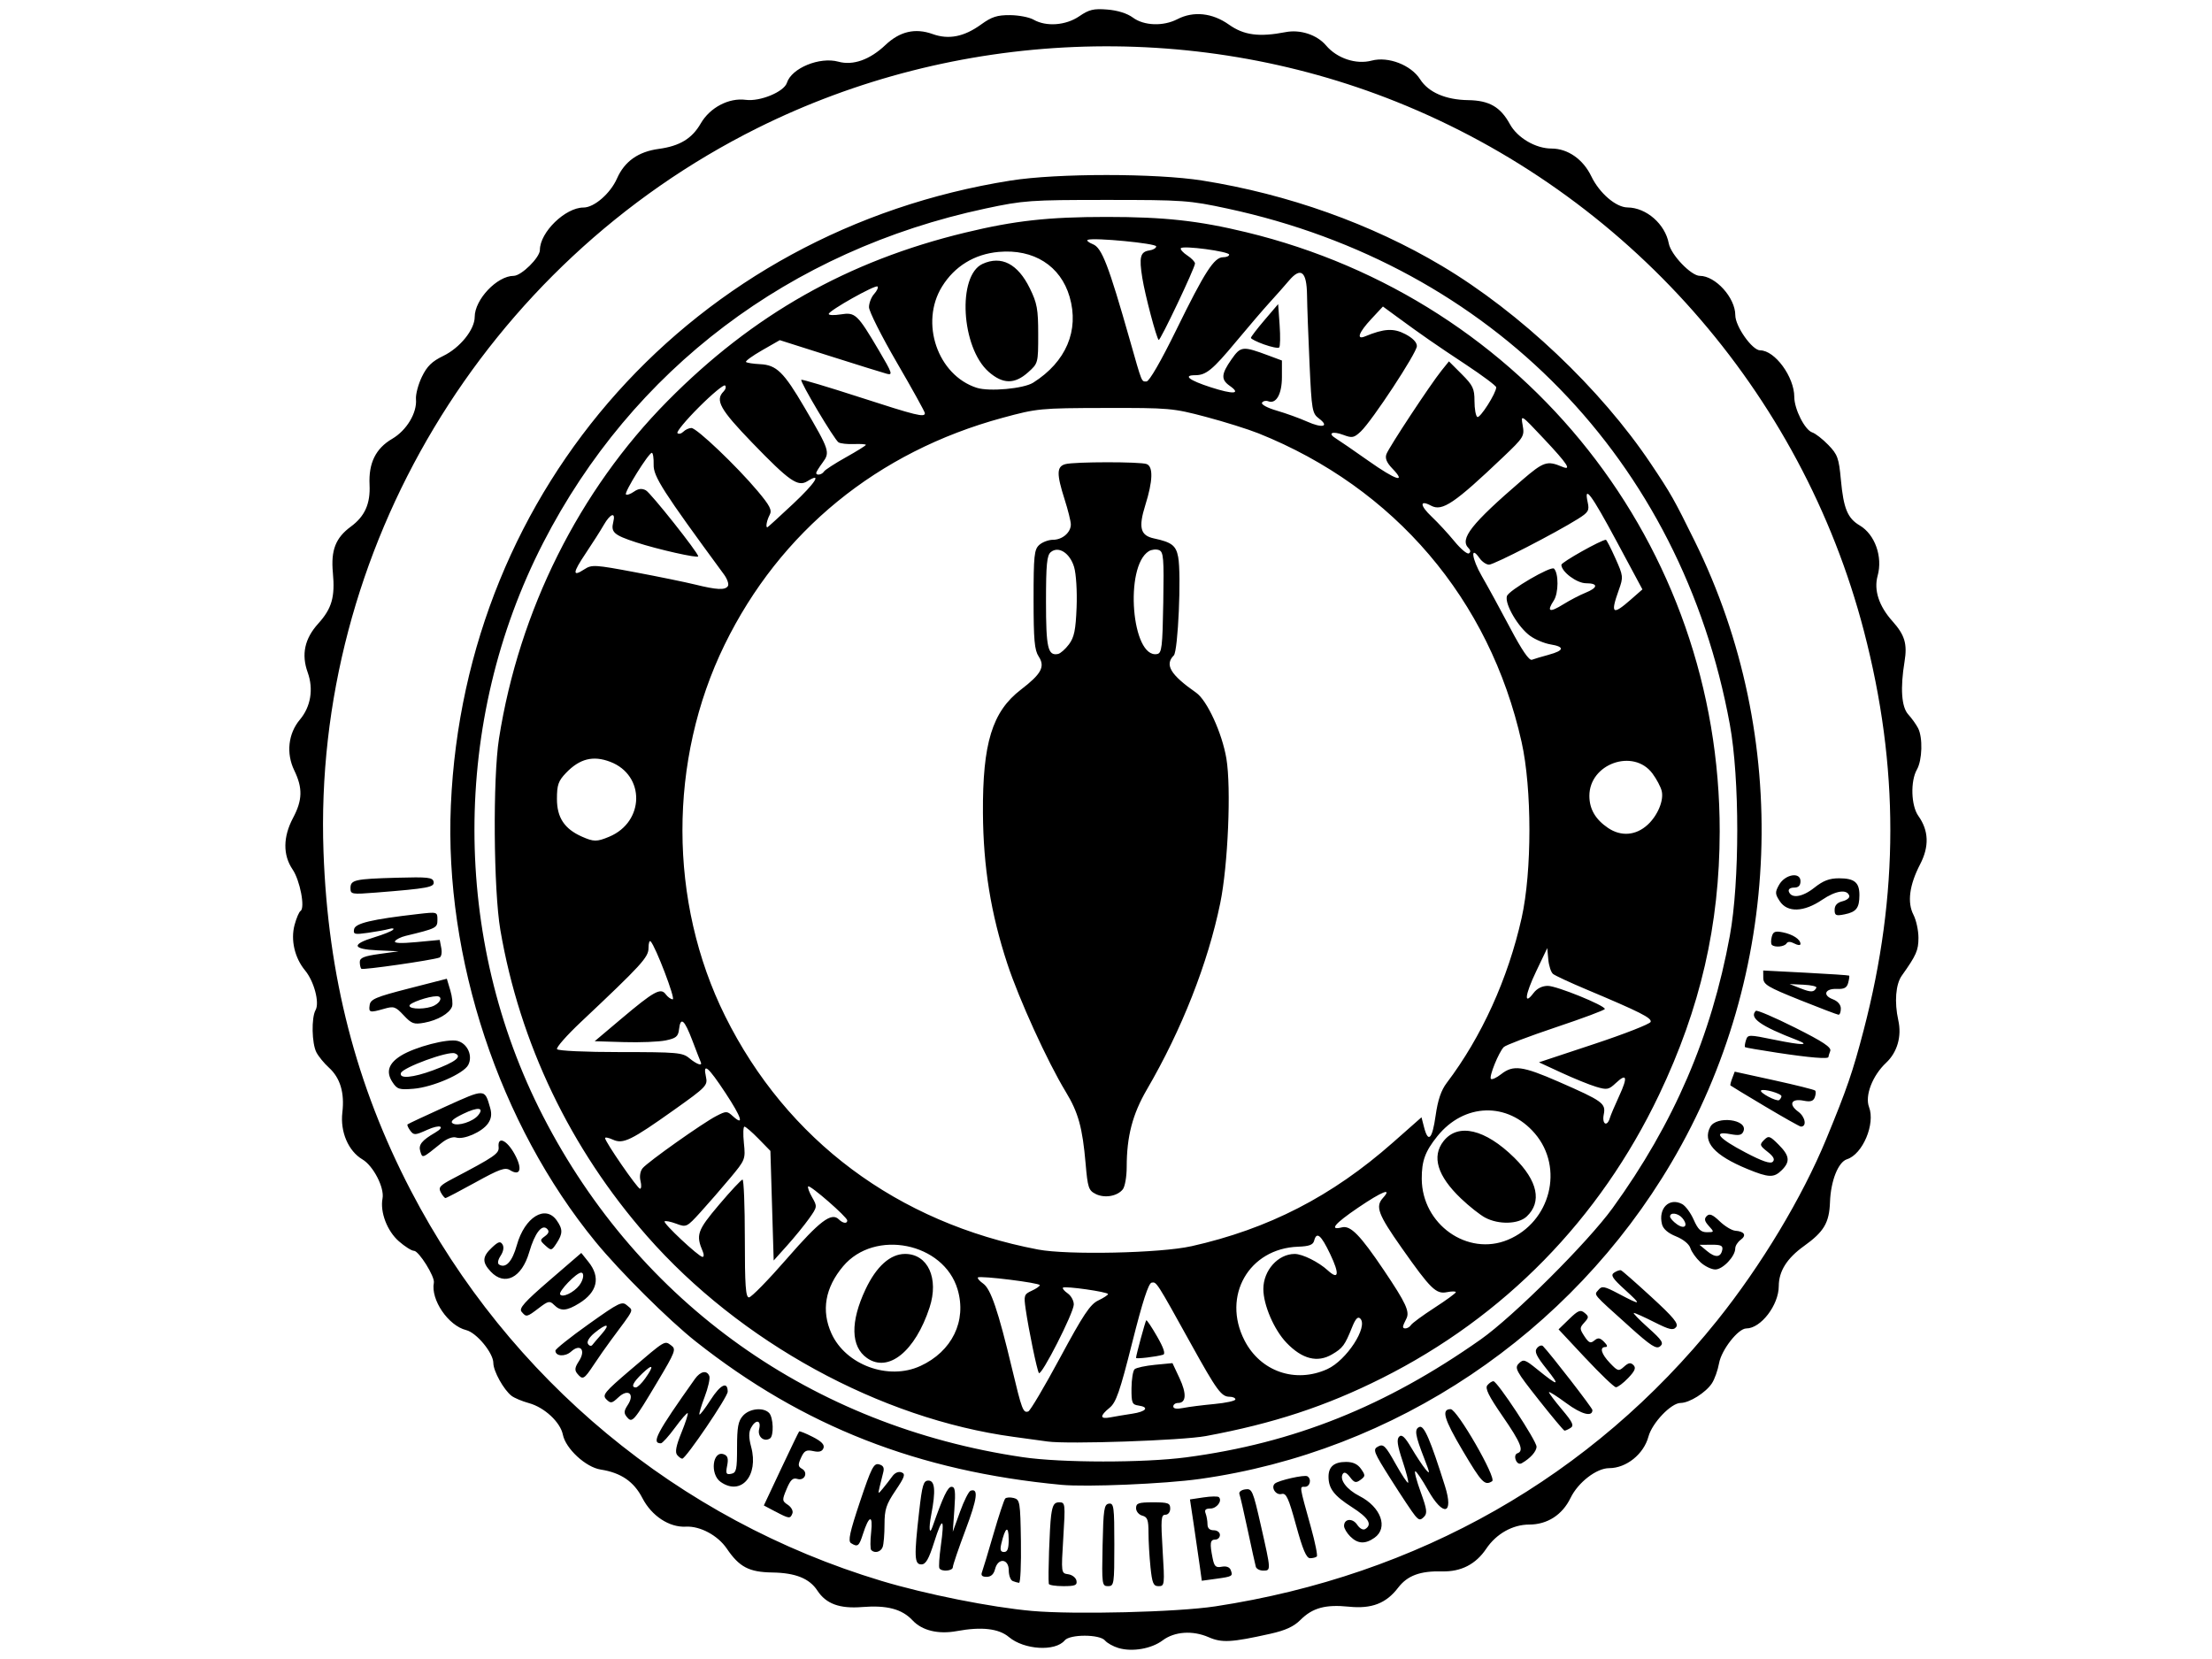 <?xml version="1.0" encoding="UTF-8" standalone="no"?>
<!-- Created with Inkscape (http://www.inkscape.org/) -->

<svg
   width="120mm"
   height="90mm"
   viewBox="0 0 120 90"
   version="1.1"
   id="svg1"
   xml:space="preserve"
   sodipodi:docname="vinovatie.svg"
   inkscape:export-filename="vinovatie.png"
   inkscape:export-xdpi="317.5"
   inkscape:export-ydpi="317.5"
   inkscape:version="1.4 (e7c3feb1, 2024-10-09)"
   xmlns:inkscape="http://www.inkscape.org/namespaces/inkscape"
   xmlns:sodipodi="http://sodipodi.sourceforge.net/DTD/sodipodi-0.dtd"
   xmlns="http://www.w3.org/2000/svg"
   xmlns:svg="http://www.w3.org/2000/svg"><sodipodi:namedview
     id="namedview1"
     pagecolor="#ffffff"
     bordercolor="#000000"
     borderopacity="0.25"
     inkscape:showpageshadow="2"
     inkscape:pageopacity="0.0"
     inkscape:pagecheckerboard="0"
     inkscape:deskcolor="#d1d1d1"
     inkscape:document-units="mm"
     inkscape:zoom="0.076435185"
     inkscape:cx="222.41066"
     inkscape:cy="163.53725"
     inkscape:window-width="1512"
     inkscape:window-height="842"
     inkscape:window-x="0"
     inkscape:window-y="38"
     inkscape:window-maximized="0"
     inkscape:current-layer="svg1" /><defs
     id="defs1" /><g
     id="layer1"><path
       style="fill:#000000;stroke-width:0.477"
       d="m 60.682,89.406 c -0.289,-0.086 -0.621,-0.27 -0.736,-0.41 -0.285,-0.343 -1.903,-0.347 -2.187,-0.005 -0.51,0.615 -2.2,0.513 -3.026,-0.182 -0.55,-0.463 -1.487,-0.57 -2.82,-0.324 -1.008,0.187 -1.889,-0.026 -2.407,-0.581 -0.574,-0.615 -1.392,-0.831 -2.735,-0.723 -1.223,0.098 -1.957,-0.172 -2.429,-0.893 -0.431,-0.658 -1.189,-0.962 -2.446,-0.981 -1.262,-0.019 -1.789,-0.296 -2.468,-1.296 -0.487,-0.717 -1.449,-1.233 -2.221,-1.19 -0.898,0.049 -1.858,-0.582 -2.358,-1.552 -0.463,-0.897 -1.164,-1.375 -2.266,-1.547 -0.806,-0.125 -1.896,-1.133 -2.048,-1.893 -0.135,-0.674 -0.998,-1.478 -1.835,-1.708 -0.371,-0.102 -0.797,-0.28 -0.947,-0.396 -0.426,-0.328 -0.989,-1.342 -0.989,-1.781 -8.59e-4,-0.546 -0.91,-1.647 -1.474,-1.786 -0.971,-0.239 -1.934,-1.652 -1.753,-2.575 0.063,-0.32 -0.816,-1.727 -1.079,-1.727 -0.127,0 -0.498,-0.234 -0.824,-0.521 -0.633,-0.556 -1.023,-1.581 -0.882,-2.318 0.111,-0.583 -0.498,-1.769 -1.088,-2.118 -0.767,-0.453 -1.215,-1.498 -1.091,-2.549 0.126,-1.07 -0.116,-1.876 -0.731,-2.433 -0.256,-0.232 -0.56,-0.603 -0.676,-0.825 -0.251,-0.48 -0.28,-1.877 -0.047,-2.293 0.227,-0.405 -0.079,-1.561 -0.569,-2.154 -0.565,-0.683 -0.789,-1.653 -0.569,-2.47 0.099,-0.367 0.244,-0.707 0.323,-0.755 0.259,-0.16 -0.027,-1.658 -0.431,-2.253 -0.53,-0.781 -0.521,-1.766 0.025,-2.794 0.514,-0.967 0.531,-1.62 0.066,-2.58 -0.448,-0.926 -0.329,-1.998 0.306,-2.753 0.59,-0.702 0.748,-1.657 0.422,-2.563 -0.351,-0.975 -0.166,-1.829 0.571,-2.645 0.74,-0.819 0.919,-1.441 0.796,-2.763 -0.114,-1.22 0.148,-1.892 0.975,-2.5 0.76,-0.559 1.065,-1.243 1.015,-2.274 -0.057,-1.175 0.333,-1.966 1.229,-2.49 0.784,-0.459 1.353,-1.409 1.289,-2.149 -0.022,-0.257 0.122,-0.803 0.321,-1.214 0.278,-0.574 0.546,-0.836 1.159,-1.133 0.907,-0.439 1.706,-1.428 1.706,-2.115 0.001,-0.947 1.216,-2.227 2.114,-2.229 0.417,-9.55e-4 1.423,-0.994 1.423,-1.405 0,-0.96 1.379,-2.301 2.365,-2.301 0.579,0 1.458,-0.762 1.818,-1.577 0.41,-0.928 1.152,-1.453 2.266,-1.604 1.136,-0.154 1.804,-0.559 2.276,-1.379 0.498,-0.865 1.527,-1.405 2.443,-1.282 0.774,0.104 2.077,-0.435 2.232,-0.924 0.254,-0.799 1.78,-1.425 2.793,-1.146 0.794,0.219 1.707,-0.104 2.551,-0.904 0.782,-0.741 1.617,-0.935 2.565,-0.594 0.871,0.313 1.705,0.147 2.632,-0.525 0.567,-0.411 0.867,-0.507 1.561,-0.503 0.472,0.003 1.049,0.114 1.28,0.247 0.687,0.393 1.748,0.314 2.477,-0.184 0.539,-0.368 0.778,-0.425 1.529,-0.365 0.557,0.045 1.074,0.208 1.383,0.437 0.601,0.444 1.646,0.481 2.41,0.086 0.874,-0.452 1.896,-0.345 2.796,0.292 0.817,0.579 1.636,0.687 3.079,0.409 0.799,-0.154 1.703,0.145 2.196,0.727 0.592,0.698 1.631,1.043 2.47,0.819 0.9,-0.24 2.136,0.237 2.631,1.015 0.449,0.705 1.383,1.111 2.602,1.129 1.147,0.017 1.754,0.366 2.268,1.304 0.406,0.741 1.397,1.322 2.255,1.322 0.883,0 1.715,0.58 2.16,1.504 0.44,0.915 1.336,1.686 1.967,1.692 1.02,0.01 2.039,0.901 2.237,1.955 0.114,0.608 1.212,1.755 1.68,1.755 0.854,0 1.928,1.189 1.928,2.134 0,0.608 0.919,1.908 1.349,1.908 0.797,0 1.851,1.44 1.851,2.528 0,0.662 0.576,1.798 0.976,1.925 0.169,0.054 0.56,0.358 0.869,0.677 0.505,0.521 0.573,0.711 0.683,1.894 0.144,1.557 0.362,2.085 1.022,2.475 0.826,0.488 1.256,1.698 0.971,2.731 -0.214,0.775 0.069,1.643 0.804,2.463 0.669,0.748 0.814,1.232 0.656,2.192 -0.238,1.446 -0.166,2.463 0.201,2.866 0.189,0.208 0.43,0.544 0.534,0.746 0.262,0.508 0.227,1.735 -0.063,2.243 -0.36,0.63 -0.319,1.961 0.078,2.518 0.565,0.793 0.597,1.655 0.097,2.619 -0.585,1.129 -0.71,2.071 -0.363,2.743 0.149,0.289 0.271,0.851 0.271,1.25 -9.6e-4,0.683 -0.114,0.94 -0.905,2.054 -0.331,0.466 -0.407,1.438 -0.189,2.417 0.195,0.873 -0.052,1.735 -0.66,2.307 -0.743,0.698 -1.162,1.786 -0.926,2.405 0.348,0.915 -0.347,2.558 -1.196,2.828 -0.477,0.151 -0.882,1.172 -0.923,2.326 -0.04,1.123 -0.326,1.606 -1.415,2.387 -0.923,0.662 -1.362,1.362 -1.364,2.173 -0.002,1.027 -0.973,2.294 -1.76,2.294 -0.441,0 -1.349,1.16 -1.479,1.889 -0.067,0.375 -0.241,0.864 -0.388,1.088 -0.329,0.503 -1.223,1.063 -1.697,1.064 -0.512,9.56e-4 -1.544,1.08 -1.745,1.825 -0.257,0.955 -1.202,1.713 -2.135,1.713 -0.682,0 -1.683,0.773 -2.09,1.613 -0.446,0.922 -1.262,1.447 -2.246,1.447 -0.894,0 -1.785,0.501 -2.328,1.31 -0.568,0.845 -1.368,1.256 -2.396,1.23 -1.189,-0.03 -1.882,0.227 -2.383,0.883 -0.651,0.854 -1.438,1.158 -2.669,1.032 -1.269,-0.13 -1.976,0.062 -2.627,0.713 -0.366,0.366 -0.813,0.572 -1.641,0.757 -2.102,0.47 -2.627,0.499 -3.34,0.187 -0.871,-0.381 -1.857,-0.313 -2.503,0.173 -0.605,0.454 -1.646,0.634 -2.39,0.413 z m 5.243,-2.261 c 11.02,-1.679 20.437,-7.042 27.225,-15.502 2.389,-2.978 4.614,-6.677 5.923,-9.85 1.118,-2.709 1.439,-3.643 2.029,-5.903 1.925,-7.375 1.93,-14.302 0.017,-21.647 C 97.73,21.234 88.271,10.528 75.738,5.514 64.595,1.057 51.848,1.586 41.079,6.953 26.267,14.335 16.964,29.856 17.55,46.212 c 0.242,6.757 1.764,12.661 4.737,18.376 5.327,10.24 14.512,17.858 25.53,21.175 2.411,0.726 5.955,1.433 8.169,1.63 2.3,0.204 7.885,0.065 9.938,-0.248 z m -9.028,-1.223 c -0.05,-0.374 0.043,-3.092 0.126,-3.706 0.078,-0.574 0.165,-0.716 0.438,-0.716 0.329,0 0.337,0.066 0.222,1.924 -0.118,1.921 -0.118,1.924 0.27,1.979 0.214,0.03 0.414,0.188 0.445,0.35 0.047,0.246 -0.071,0.295 -0.714,0.295 -0.424,0 -0.778,-0.057 -0.787,-0.126 z m 2.918,-2.09 c 0.042,-1.961 0.081,-2.221 0.342,-2.259 0.268,-0.039 0.295,0.16 0.295,2.216 0,2.158 -0.015,2.259 -0.342,2.259 -0.328,0 -0.34,-0.086 -0.295,-2.216 z m 2.598,1.181 c -0.06,-0.569 -0.108,-1.41 -0.108,-1.869 0,-0.692 -0.057,-0.848 -0.337,-0.921 -0.186,-0.049 -0.337,-0.23 -0.337,-0.405 0,-0.272 0.131,-0.317 0.926,-0.317 0.814,0 0.926,0.041 0.926,0.337 0,0.194 -0.112,0.337 -0.265,0.337 -0.232,0 -0.25,0.237 -0.146,1.937 0.115,1.863 0.106,1.937 -0.216,1.937 -0.287,0 -0.351,-0.15 -0.444,-1.035 z m -7.477,0.755 c -0.116,-0.047 -0.211,-0.306 -0.211,-0.576 0,-0.642 -0.585,-0.698 -0.743,-0.07 -0.071,0.281 -0.223,0.421 -0.457,0.421 -0.246,0 -0.322,-0.077 -0.253,-0.256 0.054,-0.141 0.334,-1.07 0.622,-2.063 0.288,-0.994 0.575,-1.861 0.638,-1.928 0.063,-0.066 0.273,-0.079 0.466,-0.029 0.332,0.087 0.353,0.218 0.386,2.353 0.019,1.243 -0.026,2.255 -0.101,2.248 -0.075,-0.007 -0.231,-0.052 -0.347,-0.098 z m -0.216,-2.289 c -0.005,-0.749 -0.185,-0.635 -0.396,0.253 -0.083,0.35 -0.048,0.463 0.146,0.463 0.19,0 0.255,-0.186 0.251,-0.716 z m 10.363,1.453 c -0.062,-0.452 -0.206,-1.444 -0.32,-2.205 l -0.208,-1.384 0.736,-0.11 c 0.405,-0.061 0.779,-0.067 0.833,-0.013 0.199,0.199 -0.115,0.617 -0.462,0.617 -0.259,0 -0.332,0.075 -0.258,0.266 0.056,0.147 0.102,0.412 0.102,0.59 0,0.211 0.117,0.323 0.337,0.323 0.187,0 0.337,0.112 0.337,0.253 0,0.139 -0.114,0.253 -0.253,0.253 -0.278,0 -0.306,0.195 -0.144,1.005 0.091,0.454 0.171,0.529 0.497,0.467 0.243,-0.046 0.425,0.02 0.485,0.178 0.129,0.336 0.099,0.354 -0.795,0.477 l -0.773,0.106 z M 50.962,85.079 c -0.041,-0.069 -0.006,-0.616 0.077,-1.214 0.216,-1.551 0.091,-1.628 -0.356,-0.218 -0.298,0.94 -0.459,1.221 -0.7,1.221 -0.381,0 -0.398,-0.419 -0.121,-2.857 0.167,-1.466 0.234,-1.69 0.505,-1.69 0.357,0 0.402,0.557 0.152,1.853 -0.142,0.734 -0.101,1.134 0.067,0.656 0.582,-1.656 0.827,-2.172 1.034,-2.172 0.196,0 0.225,0.232 0.155,1.221 l -0.087,1.221 0.391,-1.084 c 0.215,-0.596 0.474,-1.112 0.576,-1.146 0.44,-0.147 0.366,0.421 -0.277,2.13 -0.378,1.004 -0.687,1.911 -0.687,2.016 0,0.21 -0.61,0.263 -0.728,0.063 z m 17.165,-0.084 c -0.033,-0.116 -0.229,-1.005 -0.436,-1.975 -0.206,-0.97 -0.41,-1.855 -0.453,-1.966 -0.043,-0.113 0.094,-0.226 0.315,-0.257 0.371,-0.053 0.416,0.053 0.85,1.966 0.554,2.443 0.554,2.442 0.126,2.442 -0.188,0 -0.369,-0.095 -0.403,-0.211 z m 2.185,-2.244 c -0.41,-1.497 -0.535,-1.768 -0.785,-1.703 -0.312,0.082 -0.598,-0.358 -0.366,-0.564 0.199,-0.176 1.608,-0.493 1.764,-0.396 0.243,0.15 0.144,0.57 -0.134,0.57 -0.299,0 -0.317,-0.12 0.333,2.222 0.224,0.805 0.364,1.507 0.313,1.558 -0.052,0.052 -0.216,0.094 -0.365,0.094 -0.201,0 -0.397,-0.458 -0.759,-1.781 z m -23.047,1.342 c -0.056,-0.056 -0.059,-0.492 -0.006,-0.969 0.109,-0.982 -0.116,-0.93 -0.446,0.102 -0.211,0.66 -0.286,0.717 -0.647,0.488 -0.172,-0.109 -0.066,-0.594 0.488,-2.249 0.617,-1.841 0.748,-2.1 1.031,-2.025 0.235,0.062 0.298,0.183 0.229,0.441 -0.052,0.196 -0.14,0.546 -0.193,0.777 -0.096,0.413 -0.093,0.415 0.181,0.084 0.153,-0.185 0.382,-0.479 0.507,-0.654 0.137,-0.191 0.336,-0.276 0.498,-0.213 0.227,0.087 0.176,0.243 -0.326,0.988 -0.509,0.755 -0.596,1.025 -0.596,1.842 0,0.526 -0.046,1.077 -0.102,1.223 -0.103,0.268 -0.428,0.354 -0.618,0.164 z m 25.986,-0.74 c -0.185,-0.185 -0.337,-0.442 -0.337,-0.572 0,-0.398 0.464,-0.439 0.714,-0.063 0.137,0.207 0.319,0.304 0.435,0.232 0.399,-0.247 0.179,-0.611 -0.717,-1.184 -0.974,-0.623 -1.274,-1.012 -1.274,-1.654 0,-0.547 0.303,-0.803 0.951,-0.803 0.376,0 0.629,0.118 0.812,0.379 0.244,0.348 0.241,0.396 -0.029,0.594 -0.249,0.182 -0.336,0.16 -0.569,-0.149 -0.18,-0.239 -0.315,-0.299 -0.391,-0.176 -0.193,0.313 0.209,0.848 0.905,1.203 1.172,0.598 1.576,1.731 0.81,2.267 -0.504,0.353 -0.905,0.33 -1.31,-0.075 z m 3.514,-1.132 c -0.14,-0.165 -0.72,-1.037 -1.291,-1.938 -0.97,-1.532 -1.016,-1.649 -0.712,-1.812 0.286,-0.153 0.398,-0.043 0.942,0.931 0.34,0.608 0.649,1.074 0.686,1.036 0.038,-0.038 -0.1,-0.572 -0.305,-1.188 -0.279,-0.837 -0.325,-1.168 -0.182,-1.311 0.143,-0.143 0.311,0.011 0.665,0.611 0.26,0.441 0.607,0.964 0.77,1.161 0.251,0.302 0.24,0.214 -0.065,-0.568 -0.508,-1.298 -0.557,-1.62 -0.265,-1.733 0.248,-0.095 0.589,0.697 1.38,3.203 0.493,1.561 -0.092,1.696 -0.926,0.214 -0.313,-0.556 -0.621,-1.011 -0.684,-1.011 -0.064,0 0.068,0.506 0.292,1.123 0.344,0.948 0.372,1.159 0.178,1.353 -0.194,0.194 -0.269,0.183 -0.483,-0.071 z m -34.706,-0.222 -0.621,-0.328 0.932,-1.981 c 0.513,-1.089 0.955,-2.005 0.983,-2.035 0.028,-0.03 0.359,0.103 0.735,0.295 0.483,0.246 0.655,0.426 0.585,0.61 -0.071,0.185 -0.233,0.232 -0.554,0.161 -0.378,-0.083 -0.489,-0.023 -0.662,0.358 -0.175,0.384 -0.167,0.481 0.047,0.601 0.358,0.2 0.143,0.675 -0.249,0.551 -0.241,-0.076 -0.371,0.045 -0.579,0.542 -0.256,0.611 -0.253,0.652 0.068,0.865 0.185,0.123 0.295,0.332 0.244,0.463 -0.116,0.302 -0.173,0.295 -0.929,-0.104 z m -2.963,-1.604 c -0.598,-0.419 -0.44,-1.735 0.179,-1.497 0.204,0.078 0.248,0.235 0.173,0.612 -0.087,0.434 -0.055,0.498 0.218,0.444 0.282,-0.055 0.319,-0.222 0.319,-1.429 0,-1.107 0.061,-1.434 0.321,-1.723 0.352,-0.391 1.096,-0.472 1.414,-0.154 0.236,0.236 0.272,1.251 0.049,1.389 -0.333,0.206 -0.688,-0.105 -0.585,-0.513 0.124,-0.495 -0.187,-0.541 -0.441,-0.066 -0.129,0.241 -0.127,0.536 0.007,1.033 0.421,1.563 -0.548,2.678 -1.653,1.904 z m 18.491,0.157 C 49.811,79.822 43.57,77.377 37.752,72.781 36.284,71.621 33.636,68.989 32.31,67.371 27.089,61 24.097,51.972 24.459,43.685 25.213,26.409 37.661,12.518 54.828,9.795 c 2.519,-0.4 7.882,-0.4 10.401,0 4.632,0.735 9.158,2.348 12.991,4.63 4.244,2.527 8.611,6.66 11.338,10.731 1.089,1.626 1.251,1.911 2.385,4.211 5.248,10.645 4.769,23.454 -1.26,33.688 -5.484,9.309 -14.999,15.694 -25.601,17.179 -1.896,0.266 -6.136,0.445 -7.496,0.318 z m 6.771,-1.493 c 5.833,-0.77 10.822,-2.768 15.968,-6.393 1.78,-1.254 5.811,-5.269 7.159,-7.131 3.322,-4.588 5.358,-9.317 6.357,-14.765 0.538,-2.934 0.538,-8.538 9.56e-4,-11.469 C 91.214,24.961 80.936,14.405 66.598,11.317 c -2.082,-0.448 -2.406,-0.471 -6.569,-0.471 -4.147,2.96e-4 -4.496,0.025 -6.569,0.467 -10.615,2.265 -19.158,8.722 -23.993,18.136 -4.971,9.677 -4.971,21.461 -7.16e-4,31.116 5.225,10.149 14.592,16.804 26.015,18.486 2.098,0.309 6.568,0.313 8.877,0.008 z M 56.828,78.201 C 56.55,78.161 55.724,78.048 54.991,77.949 47.743,76.967 40.147,72.806 35.098,67.054 30.937,62.312 28.198,56.596 27.145,50.457 c -0.371,-2.161 -0.414,-8.235 -0.074,-10.394 1.093,-6.945 4.344,-13.455 9.145,-18.31 4.632,-4.685 9.776,-7.595 16.149,-9.135 2.68,-0.648 4.504,-0.85 7.664,-0.85 3.137,0 4.985,0.202 7.58,0.83 15.191,3.675 25.706,16.986 25.684,32.514 -0.007,5.063 -1.046,9.573 -3.288,14.276 -3.22,6.755 -8.399,12.049 -15.046,15.381 -3.035,1.521 -5.889,2.459 -9.54,3.136 -1.294,0.24 -7.483,0.453 -8.59,0.296 z m 4.59,-1.507 c 0.77,-0.116 0.953,-0.358 0.337,-0.446 -0.339,-0.048 -0.378,-0.147 -0.372,-0.937 0.004,-0.486 0.08,-0.95 0.168,-1.031 0.089,-0.082 0.587,-0.189 1.108,-0.24 l 0.947,-0.091 0.382,0.815 c 0.396,0.845 0.366,1.346 -0.08,1.346 -0.142,0 -0.258,0.085 -0.258,0.189 0,0.123 0.187,0.152 0.534,0.083 0.294,-0.059 1.052,-0.155 1.684,-0.214 0.633,-0.059 1.151,-0.172 1.151,-0.251 0,-0.079 -0.14,-0.144 -0.311,-0.144 -0.449,0 -0.692,-0.331 -2.095,-2.863 -1.878,-3.389 -1.87,-3.377 -2.137,-3.328 -0.171,0.032 -0.494,1.028 -1.052,3.245 -0.671,2.667 -0.876,3.256 -1.227,3.542 -0.549,0.447 -0.534,0.632 0.042,0.521 0.255,-0.049 0.785,-0.137 1.179,-0.197 z m 0.211,-3.029 c 0,-0.138 0.503,-1.988 0.554,-2.04 0.03,-0.03 0.294,0.364 0.587,0.875 0.36,0.626 0.466,0.949 0.328,0.992 -0.363,0.111 -1.469,0.241 -1.469,0.173 z m -4.12,-0.009 c 1.255,-2.33 1.633,-2.898 2.066,-3.104 0.292,-0.139 0.532,-0.296 0.534,-0.348 0.004,-0.118 -2.341,-0.452 -2.445,-0.348 -0.042,0.042 0.075,0.182 0.26,0.311 0.185,0.129 0.332,0.401 0.328,0.605 -0.009,0.461 -1.769,3.913 -1.893,3.713 -0.107,-0.173 -0.553,-2.332 -0.717,-3.465 -0.107,-0.744 -0.086,-0.808 0.325,-0.996 0.242,-0.11 0.44,-0.247 0.44,-0.305 0,-0.126 -3.243,-0.528 -3.355,-0.417 -0.043,0.043 0.086,0.193 0.286,0.333 0.411,0.288 0.813,1.47 1.56,4.595 0.541,2.264 0.606,2.434 0.886,2.34 0.104,-0.035 0.88,-1.346 1.724,-2.914 z m 14.499,0.616 c 1.039,-0.472 2.228,-2.298 1.785,-2.741 -0.129,-0.129 -0.256,0.006 -0.444,0.473 -0.392,0.977 -0.505,1.131 -1.088,1.472 -0.793,0.465 -1.62,0.254 -2.467,-0.629 -0.677,-0.706 -1.258,-2.054 -1.258,-2.92 0,-1.008 0.799,-1.901 1.701,-1.901 0.42,0 1.294,0.434 1.794,0.891 0.599,0.548 0.649,0.2 0.126,-0.893 -0.495,-1.036 -0.731,-1.23 -0.866,-0.714 -0.058,0.222 -0.272,0.302 -0.869,0.323 -2.669,0.095 -4.144,2.673 -2.909,5.083 0.866,1.689 2.76,2.345 4.495,1.557 z M 49.922,74.109 c 1.727,-0.792 2.535,-2.45 2.026,-4.162 -0.753,-2.536 -4.494,-3.29 -6.209,-1.253 -0.978,1.162 -1.194,2.409 -0.633,3.646 0.776,1.71 3.09,2.559 4.815,1.768 z m -2.887,-0.435 c -0.885,-0.62 -0.913,-1.967 -0.079,-3.731 0.588,-1.244 1.342,-1.918 2.144,-1.918 1.238,0 1.845,1.327 1.329,2.905 -0.779,2.38 -2.234,3.557 -3.395,2.744 z m 29.511,-1.792 c 0.063,-0.102 0.636,-0.522 1.273,-0.935 0.637,-0.412 1.159,-0.793 1.159,-0.847 0,-0.053 -0.217,-0.054 -0.482,-4.77e-4 -0.591,0.118 -0.882,-0.166 -2.452,-2.397 -1.286,-1.827 -1.443,-2.247 -1.018,-2.717 0.524,-0.579 -0.041,-0.357 -1.349,0.53 -1.284,0.871 -1.593,1.249 -0.875,1.068 0.465,-0.117 0.988,0.419 2.272,2.324 1.209,1.795 1.421,2.257 1.214,2.643 -0.095,0.178 -0.174,0.367 -0.174,0.42 0,0.167 0.313,0.102 0.431,-0.09 z M 42.694,68.273 c 1.782,-2.045 2.412,-2.521 2.811,-2.123 0.219,0.219 0.459,0.25 0.459,0.059 0,-0.183 -2.023,-1.945 -2.12,-1.847 -0.044,0.044 0.052,0.31 0.213,0.59 0.288,0.502 0.285,0.521 -0.169,1.16 -0.254,0.357 -0.79,1.014 -1.189,1.459 l -0.727,0.81 -0.089,-2.972 -0.089,-2.972 -0.643,-0.659 c -0.354,-0.362 -0.698,-0.659 -0.765,-0.659 -0.067,0 -0.081,0.402 -0.03,0.893 0.09,0.876 0.076,0.913 -0.744,1.895 -0.46,0.551 -1.181,1.38 -1.602,1.844 -0.753,0.828 -0.776,0.839 -1.321,0.635 -0.305,-0.114 -0.591,-0.171 -0.635,-0.127 -0.096,0.096 1.846,1.916 2.056,1.927 0.079,0.004 0.088,-0.125 0.018,-0.287 -0.387,-0.905 -0.304,-1.144 0.874,-2.536 0.634,-0.749 1.21,-1.365 1.279,-1.371 0.069,-0.005 0.126,1.431 0.126,3.191 0,2.559 0.045,3.2 0.225,3.2 0.124,0 1.052,-0.949 2.063,-2.11 z m 21.924,-0.662 c 4.201,-0.942 7.639,-2.71 10.944,-5.627 l 1.553,-1.371 0.142,0.547 c 0.225,0.869 0.444,0.643 0.626,-0.647 0.119,-0.84 0.297,-1.365 0.604,-1.769 1.889,-2.493 3.323,-5.651 4.06,-8.941 0.565,-2.522 0.564,-7.026 -0.002,-9.553 -1.731,-7.731 -6.89,-13.783 -14.27,-16.74 -0.56,-0.224 -1.848,-0.628 -2.863,-0.897 -1.772,-0.47 -1.991,-0.489 -5.467,-0.481 -3.516,0.008 -3.678,0.024 -5.559,0.535 -6.782,1.841 -12.068,6.157 -15.075,12.307 -3.061,6.261 -3.051,13.95 0.026,20.147 3.346,6.737 9.348,11.215 16.978,12.666 1.602,0.305 6.633,0.197 8.304,-0.178 z M 59.437,64.771 C 59.058,64.582 59.006,64.428 58.895,63.135 58.724,61.169 58.499,60.353 57.817,59.23 c -0.993,-1.634 -2.531,-5.008 -3.172,-6.954 -0.893,-2.714 -1.303,-5.252 -1.321,-8.169 -0.023,-3.788 0.504,-5.502 2.06,-6.695 1.114,-0.854 1.324,-1.247 0.964,-1.798 -0.228,-0.348 -0.277,-0.899 -0.277,-3.098 0,-2.377 0.034,-2.706 0.308,-2.954 0.169,-0.153 0.505,-0.279 0.746,-0.279 0.507,0 0.967,-0.396 0.967,-0.832 0,-0.167 -0.152,-0.777 -0.337,-1.357 -0.443,-1.388 -0.435,-1.787 0.042,-1.915 0.496,-0.133 4.064,-0.136 4.408,-0.004 0.363,0.139 0.338,0.92 -0.072,2.226 -0.382,1.22 -0.271,1.65 0.469,1.808 0.963,0.206 1.196,0.384 1.313,1.008 0.178,0.947 -0.006,5.108 -0.236,5.338 -0.508,0.508 -0.187,1.045 1.213,2.025 0.592,0.414 1.406,2.187 1.639,3.571 0.267,1.586 0.089,5.786 -0.333,7.841 -0.668,3.258 -2.088,6.867 -3.974,10.103 -0.786,1.348 -1.101,2.554 -1.101,4.213 0,0.521 -0.095,1.067 -0.211,1.212 -0.3,0.378 -0.988,0.495 -1.476,0.252 z M 57.99,34.956 c 0.286,-0.383 0.366,-0.774 0.415,-2.009 0.034,-0.865 -0.025,-1.818 -0.135,-2.185 -0.229,-0.764 -0.847,-1.158 -1.267,-0.809 -0.21,0.174 -0.258,0.673 -0.258,2.686 0,2.508 0.101,2.948 0.652,2.839 0.131,-0.026 0.398,-0.261 0.593,-0.522 z m 5.117,-2.268 c 0.041,-2.423 0.014,-2.751 -0.233,-2.846 -0.154,-0.059 -0.402,-0.031 -0.552,0.061 -1.337,0.829 -0.929,5.844 0.454,5.578 0.251,-0.048 0.29,-0.379 0.331,-2.793 z m 18.698,34.569 c 2.312,-0.966 3.056,-3.902 1.461,-5.766 -1.478,-1.726 -3.839,-1.659 -5.293,0.151 -0.66,0.822 -0.848,1.336 -0.844,2.308 0.012,2.473 2.485,4.222 4.676,3.307 z m -1.227,-1.196 c -0.278,-0.146 -0.874,-0.616 -1.324,-1.046 -1.278,-1.219 -1.598,-2.277 -0.942,-3.11 0.786,-0.999 2.259,-0.653 3.837,0.9 1.274,1.254 1.516,2.405 0.67,3.193 -0.447,0.417 -1.508,0.447 -2.24,0.063 z M 34.747,64.064 c -0.063,-0.251 -0.016,-0.532 0.116,-0.691 0.287,-0.345 3.266,-2.455 4,-2.832 0.532,-0.274 0.58,-0.274 0.885,0.003 0.643,0.582 0.487,0.08 -0.387,-1.245 -0.951,-1.443 -1.239,-1.682 -1.064,-0.887 0.103,0.471 0.026,0.552 -1.713,1.788 -2.352,1.672 -2.777,1.879 -3.333,1.626 -0.234,-0.107 -0.426,-0.145 -0.426,-0.085 0,0.196 1.76,2.748 1.896,2.748 0.073,0 0.084,-0.19 0.026,-0.423 z m 52.585,-3.409 c 0.049,-0.162 0.278,-0.702 0.508,-1.199 0.478,-1.034 0.417,-1.264 -0.186,-0.697 -0.382,0.359 -0.475,0.376 -1.071,0.197 -0.359,-0.108 -1.202,-0.45 -1.874,-0.761 l -1.221,-0.565 2.995,-0.993 c 1.647,-0.546 3.026,-1.086 3.064,-1.2 0.07,-0.212 -0.569,-0.534 -3.494,-1.764 -0.88,-0.37 -1.691,-0.747 -1.801,-0.837 -0.111,-0.091 -0.226,-0.443 -0.257,-0.784 l -0.056,-0.619 -0.603,1.263 c -0.608,1.274 -0.682,1.891 -0.141,1.174 0.186,-0.247 0.468,-0.388 0.776,-0.387 0.481,4.78e-4 3.085,1.057 3.091,1.253 0.002,0.057 -1.191,0.503 -2.65,0.991 -1.459,0.489 -2.734,0.973 -2.833,1.076 -0.278,0.289 -0.812,1.61 -0.697,1.725 0.056,0.056 0.305,-0.059 0.554,-0.254 0.654,-0.514 1.158,-0.448 3.118,0.409 2.398,1.049 2.57,1.173 2.449,1.777 -0.105,0.527 0.179,0.694 0.331,0.195 z M 38.017,57.623 c -0.032,-0.069 -0.238,-0.6 -0.458,-1.179 -0.433,-1.141 -0.639,-1.311 -0.723,-0.596 -0.045,0.383 -0.162,0.479 -0.725,0.595 -0.369,0.076 -1.387,0.117 -2.261,0.091 l -1.589,-0.048 1.419,-1.197 c 1.8,-1.519 2.164,-1.721 2.434,-1.351 0.11,0.151 0.282,0.274 0.382,0.274 0.165,0 -0.934,-2.878 -1.201,-3.144 -0.062,-0.062 -0.113,0.102 -0.113,0.365 0,0.498 -0.377,0.91 -3.668,4.011 -0.767,0.722 -1.35,1.385 -1.295,1.472 0.056,0.091 1.526,0.159 3.438,0.159 3.074,0 3.372,0.026 3.738,0.331 0.402,0.335 0.727,0.448 0.621,0.216 z m -4.968,-12.231 c 1.925,-0.804 1.961,-3.337 0.057,-4.064 -0.93,-0.355 -1.658,-0.172 -2.401,0.603 -0.417,0.436 -0.491,0.648 -0.491,1.414 0,1.006 0.406,1.62 1.348,2.039 0.646,0.287 0.817,0.288 1.487,0.008 z m 56.334,-0.648 c 0.546,-0.503 0.888,-1.324 0.764,-1.833 -0.054,-0.223 -0.279,-0.649 -0.5,-0.946 -1.029,-1.386 -3.43,-0.535 -3.424,1.214 0.002,0.713 0.329,1.274 1.01,1.735 0.707,0.479 1.513,0.415 2.149,-0.17 z m -5.362,-9.226 c 0.841,-0.226 0.875,-0.433 0.093,-0.56 -0.325,-0.053 -0.818,-0.257 -1.094,-0.454 -0.658,-0.468 -1.404,-1.742 -1.27,-2.166 0.099,-0.313 2.393,-1.652 2.554,-1.491 0.258,0.258 0.251,1.332 -0.012,1.732 -0.399,0.609 -0.236,0.672 0.523,0.201 0.356,-0.221 0.894,-0.501 1.195,-0.622 0.688,-0.277 0.704,-0.517 0.034,-0.517 -0.504,0 -1.34,-0.625 -1.34,-1.001 0,-0.139 2.168,-1.357 2.415,-1.357 0.036,0 0.267,0.449 0.513,0.998 0.433,0.965 0.439,1.022 0.187,1.727 -0.465,1.299 -0.344,1.394 0.655,0.516 l 0.627,-0.55 -1.399,-2.606 c -1.366,-2.546 -1.789,-3.116 -1.569,-2.114 0.097,0.441 0.038,0.541 -0.534,0.899 -1.223,0.767 -4.55,2.479 -4.818,2.479 -0.148,0 -0.379,-0.157 -0.514,-0.349 -0.518,-0.74 -0.423,0.032 0.119,0.967 0.313,0.54 1.003,1.803 1.533,2.805 0.647,1.225 1.037,1.794 1.189,1.736 0.125,-0.048 0.534,-0.17 0.911,-0.271 z M 39.489,31.794 c 0.063,-0.101 -0.034,-0.386 -0.215,-0.632 -3.318,-4.516 -3.83,-5.316 -3.814,-5.951 0.009,-0.355 -0.035,-0.645 -0.099,-0.645 -0.173,0 -1.51,2.149 -1.404,2.255 0.05,0.05 0.245,-0.016 0.432,-0.147 0.241,-0.169 0.431,-0.191 0.649,-0.074 0.267,0.143 2.84,3.386 2.84,3.58 0,0.12 -2.202,-0.376 -3.369,-0.758 -1.21,-0.396 -1.379,-0.547 -1.238,-1.107 0.14,-0.559 -0.158,-0.463 -0.519,0.167 -0.172,0.301 -0.611,0.99 -0.975,1.532 -0.716,1.066 -0.737,1.304 -0.074,0.87 0.399,-0.261 0.562,-0.252 2.752,0.16 1.28,0.241 2.744,0.541 3.254,0.667 1.181,0.292 1.636,0.313 1.779,0.082 z m 40.178,-2.058 c -0.497,-0.497 0.147,-1.316 2.896,-3.682 1.178,-1.014 1.365,-1.077 2.185,-0.733 0.538,0.226 0.292,-0.151 -0.988,-1.512 -1.257,-1.338 -1.265,-1.343 -1.156,-0.737 0.105,0.585 0.062,0.656 -1.042,1.707 -2.661,2.533 -3.319,2.979 -3.924,2.655 -0.633,-0.339 -0.617,-0.015 0.029,0.595 0.338,0.319 0.894,0.921 1.235,1.337 0.341,0.416 0.694,0.711 0.784,0.655 0.104,-0.064 0.097,-0.169 -0.019,-0.285 z m -36.659,-2.385 c 1.234,-1.158 1.617,-1.76 0.793,-1.246 -0.516,0.322 -0.976,9.55e-4 -2.986,-2.079 -1.754,-1.816 -2.034,-2.316 -1.558,-2.792 0.11,-0.11 0.145,-0.254 0.078,-0.321 -0.067,-0.067 -0.703,0.46 -1.413,1.17 -0.71,0.71 -1.237,1.346 -1.17,1.413 0.067,0.067 0.211,0.032 0.321,-0.078 0.11,-0.11 0.306,-0.199 0.436,-0.199 0.286,0 2.456,2.066 3.593,3.421 0.672,0.801 0.79,1.035 0.652,1.294 -0.155,0.29 -0.228,0.677 -0.127,0.674 0.023,-4.78e-4 0.645,-0.567 1.381,-1.258 z m 32.526,-1.933 c -0.309,-0.323 -0.405,-0.555 -0.321,-0.782 0.138,-0.374 2.39,-3.789 2.987,-4.53 l 0.404,-0.502 0.693,0.693 c 0.609,0.609 0.693,0.786 0.693,1.46 0,0.422 0.069,0.811 0.154,0.863 0.144,0.089 1.025,-1.294 1.025,-1.609 0,-0.079 -0.739,-0.632 -1.642,-1.229 -1.663,-1.099 -2.378,-1.595 -3.747,-2.599 l -0.757,-0.555 -0.633,0.679 c -0.679,0.728 -0.829,1.146 -0.338,0.942 1.03,-0.427 1.549,-0.457 2.185,-0.124 0.407,0.213 0.633,0.45 0.628,0.654 -0.011,0.371 -2.432,4.054 -3.043,4.628 -0.368,0.346 -0.469,0.366 -0.943,0.187 -0.603,-0.228 -0.882,-0.095 -0.406,0.193 0.173,0.105 0.969,0.653 1.769,1.217 1.482,1.047 2.085,1.24 1.293,0.414 z m -30.836,0.164 c 0.056,-0.09 0.591,-0.438 1.189,-0.772 0.598,-0.334 1.087,-0.639 1.087,-0.677 0,-0.038 -0.291,-0.057 -0.647,-0.043 -0.356,0.014 -0.732,-0.027 -0.836,-0.092 -0.224,-0.139 -2.11,-3.306 -2.021,-3.395 0.034,-0.034 1.452,0.39 3.152,0.941 3.102,1.005 3.552,1.115 3.552,0.869 0,-0.073 -0.682,-1.305 -1.515,-2.737 -0.833,-1.432 -1.516,-2.787 -1.516,-3.012 -3.29e-4,-0.224 0.125,-0.547 0.279,-0.717 0.154,-0.17 0.237,-0.352 0.185,-0.404 -0.114,-0.114 -2.641,1.306 -2.649,1.489 -0.003,0.071 0.291,0.081 0.654,0.023 0.788,-0.126 0.902,-0.018 2.074,1.968 0.716,1.213 0.76,1.344 0.423,1.254 -0.207,-0.055 -1.598,-0.488 -3.091,-0.962 l -2.715,-0.862 -0.959,0.549 c -0.527,0.302 -0.92,0.587 -0.873,0.635 0.047,0.047 0.392,0.101 0.766,0.119 0.887,0.043 1.281,0.427 2.405,2.346 1.362,2.324 1.398,2.434 0.984,2.994 -0.191,0.258 -0.347,0.51 -0.347,0.56 0,0.155 0.311,0.1 0.419,-0.073 z M 71.557,22.707 c -0.372,-0.28 -0.399,-0.438 -0.515,-2.966 -0.067,-1.468 -0.129,-3.146 -0.136,-3.728 -0.016,-1.296 -0.337,-1.55 -0.987,-0.781 -0.228,0.27 -0.692,0.795 -1.031,1.165 -0.339,0.371 -1.166,1.336 -1.839,2.145 -1.266,1.523 -1.619,1.813 -2.21,1.813 -0.685,0 -0.328,0.277 0.845,0.655 1.239,0.399 1.664,0.367 1.029,-0.079 -0.485,-0.34 -0.465,-0.637 0.094,-1.435 0.507,-0.724 0.605,-0.733 2.021,-0.205 l 0.716,0.267 v 0.892 c 0,0.933 -0.312,1.484 -0.746,1.318 -0.127,-0.049 -0.277,-0.013 -0.334,0.079 -0.058,0.094 0.296,0.284 0.803,0.431 0.498,0.145 1.235,0.411 1.637,0.591 0.838,0.375 1.234,0.276 0.652,-0.162 z m -2.98,-4.019 c -0.394,-0.142 -0.716,-0.304 -0.716,-0.359 0,-0.055 0.333,-0.489 0.739,-0.965 l 0.739,-0.866 0.08,1.128 c 0.044,0.621 0.033,1.171 -0.023,1.224 -0.056,0.053 -0.425,-0.021 -0.818,-0.163 z m -12.526,2.071 c 1.785,-1.13 2.506,-2.831 1.975,-4.657 -0.49,-1.684 -1.95,-2.608 -3.85,-2.436 -1.314,0.119 -2.39,0.778 -3.071,1.88 -1.214,1.964 -0.241,4.807 1.88,5.491 0.68,0.219 2.549,0.05 3.066,-0.278 z m -2.416,-0.588 c -1.494,-1.312 -1.714,-5.225 -0.329,-5.856 1.018,-0.464 1.909,-0.003 2.56,1.323 0.396,0.807 0.456,1.132 0.456,2.499 0,1.562 -0.003,1.575 -0.55,2.063 -0.73,0.653 -1.37,0.644 -2.137,-0.029 z m 10.191,-2.3 c 1.534,-3.13 2.041,-3.916 2.527,-3.916 0.181,0 0.328,-0.063 0.328,-0.141 0,-0.174 -2.521,-0.509 -2.621,-0.348 -0.039,0.064 0.117,0.239 0.348,0.391 0.231,0.151 0.42,0.348 0.42,0.438 0,0.233 -1.895,4.223 -1.97,4.148 -0.13,-0.13 -0.735,-2.421 -0.887,-3.358 -0.185,-1.141 -0.111,-1.428 0.387,-1.499 0.201,-0.029 0.365,-0.128 0.365,-0.22 0,-0.163 -3.364,-0.487 -3.706,-0.357 -0.093,0.035 0.032,0.144 0.277,0.242 0.48,0.192 0.842,1.129 1.992,5.168 0.687,2.412 0.631,2.274 0.913,2.274 0.149,0 0.784,-1.102 1.627,-2.821 z m 15.522,60.822 c -1.014,-1.712 -1.169,-2.247 -0.651,-2.247 0.35,0 2.508,3.746 2.252,3.909 -0.405,0.257 -0.557,0.099 -1.601,-1.662 z m 2.882,0.511 c -0.065,-0.17 -0.029,-0.323 0.085,-0.362 0.374,-0.125 0.198,-0.565 -0.804,-2.019 -0.756,-1.097 -0.959,-1.509 -0.822,-1.674 0.1,-0.12 0.247,-0.219 0.327,-0.219 0.211,0 2.34,3.232 2.34,3.552 0,0.256 -0.336,0.632 -0.801,0.897 -0.126,0.072 -0.257,0.001 -0.325,-0.175 z m -45.496,-0.273 c -0.123,-0.149 -0.056,-0.5 0.232,-1.207 0.223,-0.548 0.377,-1.026 0.342,-1.061 -0.035,-0.035 -0.345,0.319 -0.688,0.786 -0.343,0.468 -0.689,0.85 -0.768,0.85 -0.529,0 -0.236,-0.555 1.845,-3.49 0.3,-0.424 0.654,-0.494 0.784,-0.156 0.048,0.125 -0.066,0.633 -0.254,1.127 -0.188,0.494 -0.315,0.925 -0.283,0.957 0.032,0.032 0.306,-0.326 0.607,-0.797 0.536,-0.835 0.926,-1.021 0.926,-0.441 0,0.286 -2.26,3.618 -2.464,3.633 -0.058,0.004 -0.184,-0.087 -0.28,-0.202 z m 46.724,-3.012 c -1.219,-1.542 -1.308,-1.706 -1.061,-1.953 0.246,-0.246 0.33,-0.22 0.994,0.318 1.168,0.945 1.274,0.942 0.513,-0.014 -0.57,-0.717 -0.677,-0.95 -0.521,-1.138 0.108,-0.13 0.254,-0.176 0.325,-0.103 0.418,0.432 2.68,3.356 2.68,3.465 0.002,0.393 -0.591,0.236 -1.42,-0.376 -0.516,-0.381 -0.938,-0.647 -0.938,-0.591 0,0.056 0.319,0.48 0.709,0.942 0.578,0.686 0.664,0.869 0.463,0.996 -0.135,0.085 -0.284,0.151 -0.33,0.146 -0.046,-0.005 -0.683,-0.767 -1.415,-1.693 z m -49.447,0.958 c -0.177,-0.213 -0.169,-0.332 0.046,-0.66 0.394,-0.601 0.016,-0.905 -0.51,-0.411 -0.354,0.332 -0.417,0.343 -0.653,0.108 -0.235,-0.235 -0.107,-0.391 1.309,-1.6 1.92,-1.638 1.844,-1.592 2.21,-1.325 0.278,0.203 0.225,0.344 -0.742,1.964 -1.299,2.177 -1.375,2.265 -1.659,1.923 z m 0.991,-2.099 c 0.502,-0.705 0.429,-0.83 -0.157,-0.269 -0.511,0.49 -0.635,0.758 -0.348,0.758 0.086,0 0.314,-0.22 0.505,-0.489 z m 51.015,-1.093 -1.466,-1.568 0.574,-0.557 c 0.488,-0.473 0.614,-0.524 0.838,-0.338 0.239,0.198 0.237,0.248 -0.015,0.527 -0.26,0.287 -0.259,0.338 0.007,0.745 0.236,0.359 0.33,0.4 0.536,0.229 0.201,-0.167 0.305,-0.153 0.53,0.073 0.178,0.178 0.206,0.28 0.076,0.28 -0.338,0 -0.232,0.374 0.247,0.874 0.425,0.444 0.469,0.455 0.762,0.19 0.237,-0.215 0.357,-0.234 0.508,-0.084 0.15,0.15 0.082,0.317 -0.288,0.703 -0.267,0.279 -0.566,0.503 -0.664,0.499 -0.098,-0.004 -0.839,-0.713 -1.645,-1.575 z M 31.319,74.521 c -0.157,-0.19 -0.138,-0.336 0.089,-0.682 0.388,-0.593 0.078,-0.972 -0.425,-0.517 -0.325,0.294 -0.852,0.262 -0.852,-0.051 0,-0.085 0.81,-0.731 1.8,-1.435 1.683,-1.197 1.819,-1.262 2.101,-1.007 0.334,0.302 0.429,0.101 -0.9,1.893 -0.249,0.335 -0.666,0.932 -0.926,1.325 -0.523,0.789 -0.594,0.827 -0.886,0.475 z m 1.328,-2.159 c 0.495,-0.565 0.272,-0.596 -0.39,-0.055 -0.292,0.239 -0.435,0.477 -0.36,0.598 0.069,0.111 0.174,0.138 0.235,0.061 0.06,-0.078 0.292,-0.349 0.516,-0.604 z M 88.397,71.967 c -2.056,-1.849 -1.927,-1.696 -1.682,-1.991 0.187,-0.226 0.315,-0.202 1.08,0.201 1.261,0.664 1.295,0.645 0.363,-0.204 -0.692,-0.63 -0.797,-0.797 -0.59,-0.934 0.139,-0.092 0.305,-0.149 0.369,-0.127 0.064,0.022 0.806,0.673 1.648,1.447 1.216,1.116 1.493,1.455 1.342,1.637 -0.158,0.19 -0.361,0.143 -1.18,-0.27 -0.544,-0.275 -1.044,-0.5 -1.111,-0.5 -0.067,0 0.282,0.361 0.776,0.803 0.759,0.68 0.859,0.835 0.649,1.008 -0.204,0.17 -0.493,-0.016 -1.665,-1.069 z M 28.295,71.162 c -0.154,-0.185 0.151,-0.527 1.524,-1.711 l 1.716,-1.48 0.392,0.49 c 0.664,0.83 0.483,1.631 -0.508,2.243 -0.68,0.42 -1.006,0.442 -1.358,0.089 -0.238,-0.238 -0.316,-0.222 -0.828,0.168 -0.656,0.501 -0.683,0.506 -0.937,0.2 z m 3.135,-1.438 c 0.231,-0.3 0.282,-0.691 0.09,-0.683 -0.26,0.01 -1.232,1.021 -1.134,1.179 0.121,0.196 0.739,-0.097 1.045,-0.495 z m -4.808,-0.741 c -0.477,-0.508 -0.462,-0.809 0.064,-1.303 0.348,-0.327 0.458,-0.359 0.575,-0.169 0.09,0.146 0.051,0.377 -0.102,0.612 -0.148,0.226 -0.182,0.417 -0.085,0.478 0.364,0.225 0.714,-0.157 0.965,-1.056 0.424,-1.517 1.551,-2.212 2.166,-1.334 0.332,0.475 0.33,0.713 -0.013,1.237 -0.264,0.403 -0.289,0.408 -0.601,0.126 -0.309,-0.279 -0.31,-0.305 -0.028,-0.511 0.209,-0.153 0.244,-0.27 0.118,-0.396 -0.28,-0.28 -0.671,0.228 -0.973,1.267 -0.403,1.388 -1.33,1.854 -2.086,1.05 z m 65.623,-0.51 c -0.234,-0.217 -0.479,-0.561 -0.543,-0.765 -0.069,-0.218 -0.388,-0.478 -0.779,-0.635 -0.43,-0.172 -0.696,-0.402 -0.76,-0.655 -0.216,-0.862 0.392,-1.473 1.093,-1.098 0.182,0.097 0.465,0.481 0.628,0.852 0.231,0.524 0.39,0.675 0.712,0.675 0.406,0 0.408,-0.007 0.106,-0.341 -0.235,-0.26 -0.262,-0.387 -0.111,-0.538 0.15,-0.15 0.317,-0.082 0.703,0.288 0.278,0.267 0.658,0.496 0.843,0.51 0.501,0.037 0.628,0.249 0.295,0.492 -0.162,0.118 -0.295,0.329 -0.295,0.469 0,0.429 -0.675,1.141 -1.082,1.141 -0.211,0 -0.576,-0.178 -0.81,-0.395 z m 1.189,-0.672 c 0.043,-0.223 -0.077,-0.28 -0.59,-0.275 l -0.644,0.005 0.404,0.337 c 0.453,0.377 0.748,0.353 0.829,-0.067 z m -2.165,-1.718 c -0.229,-0.276 -0.669,-0.334 -0.669,-0.088 0,0.087 0.17,0.278 0.378,0.424 0.424,0.297 0.624,0.066 0.291,-0.336 z M 23.912,64.682 c -0.142,-0.265 -0.049,-0.372 0.626,-0.727 2.306,-1.211 2.547,-1.377 2.511,-1.729 -0.061,-0.609 0.443,-0.388 0.866,0.38 0.442,0.802 0.321,1.226 -0.25,0.872 -0.263,-0.163 -0.567,-0.056 -1.862,0.66 -0.851,0.47 -1.587,0.855 -1.636,0.855 -0.049,0 -0.164,-0.14 -0.256,-0.311 z m 70.881,-1.265 c -1.798,-0.74 -2.445,-1.473 -2.012,-2.283 0.334,-0.624 2.048,-0.408 1.804,0.228 -0.084,0.22 -0.235,0.254 -0.72,0.163 -0.983,-0.184 -0.639,0.23 0.83,0.999 0.916,0.48 1.351,0.627 1.477,0.501 0.126,-0.126 0.042,-0.286 -0.284,-0.543 -0.426,-0.335 -0.441,-0.386 -0.192,-0.636 0.249,-0.249 0.313,-0.23 0.788,0.246 0.603,0.603 0.644,0.921 0.18,1.385 -0.428,0.428 -0.707,0.419 -1.871,-0.06 z m -71.991,-0.954 c -0.113,-0.355 0.075,-0.593 0.801,-1.016 0.598,-0.348 0.271,-0.469 -0.421,-0.156 -0.662,0.299 -0.732,0.303 -0.925,0.046 -0.115,-0.153 -0.181,-0.305 -0.148,-0.339 0.034,-0.034 0.961,-0.469 2.062,-0.967 2.161,-0.979 2.119,-0.98 2.421,0.074 0.097,0.339 0.062,0.586 -0.122,0.848 -0.317,0.453 -1.309,0.889 -1.724,0.757 -0.183,-0.058 -0.498,0.058 -0.788,0.291 -1.077,0.866 -1.034,0.849 -1.157,0.461 z m 3.131,-1.951 c 0.362,-0.437 -0.005,-0.476 -0.807,-0.086 -0.556,0.27 -0.72,0.422 -0.562,0.52 0.268,0.166 1.086,-0.094 1.369,-0.434 z m 69.816,-0.492 c -1.013,-0.603 -1.857,-1.114 -1.875,-1.136 -0.019,-0.022 0.026,-0.199 0.1,-0.393 l 0.134,-0.354 2.136,0.468 c 1.175,0.258 2.176,0.508 2.225,0.557 0.049,0.049 0.04,0.215 -0.019,0.369 -0.08,0.209 -0.234,0.255 -0.604,0.181 -0.674,-0.135 -0.836,0.199 -0.291,0.597 0.383,0.279 0.477,0.811 0.142,0.808 -0.06,-4.78e-4 -0.937,-0.494 -1.95,-1.098 z m 0.895,-0.544 c 0.025,-0.147 -0.988,-0.437 -1.108,-0.318 -0.109,0.109 0.848,0.618 0.981,0.521 0.058,-0.042 0.115,-0.134 0.127,-0.203 z M 21.29,58.704 c -0.365,-0.556 -0.215,-1.016 0.469,-1.439 0.763,-0.471 2.522,-0.93 3.054,-0.797 0.547,0.137 0.851,0.814 0.587,1.308 -0.255,0.477 -1.92,1.201 -2.959,1.288 -0.785,0.065 -0.895,0.031 -1.151,-0.36 z m 2.214,-0.645 c 1.216,-0.45 1.6,-0.751 1.169,-0.916 -0.356,-0.137 -2.824,0.766 -2.924,1.07 -0.106,0.323 0.645,0.257 1.755,-0.154 z m 72.908,-0.949 c -0.926,-0.14 -1.71,-0.276 -1.742,-0.301 -0.032,-0.025 -0.011,-0.192 0.046,-0.372 0.102,-0.321 0.13,-0.321 1.573,-0.026 1.468,0.3 1.958,0.306 1.199,0.014 -1.984,-0.763 -2.613,-1.21 -2.236,-1.587 0.057,-0.057 1.011,0.351 2.12,0.907 1.525,0.764 1.992,1.074 1.918,1.269 -0.054,0.142 -0.099,0.289 -0.099,0.328 0,0.12 -1.022,0.035 -2.779,-0.232 z M 21.899,55.079 c -0.441,-0.472 -0.535,-0.504 -1.052,-0.355 -0.792,0.227 -0.854,0.211 -0.793,-0.202 0.047,-0.316 0.329,-0.436 2.12,-0.896 l 2.066,-0.53 0.189,0.63 c 0.104,0.347 0.145,0.745 0.091,0.886 -0.142,0.37 -0.779,0.738 -1.505,0.871 -0.56,0.102 -0.685,0.057 -1.115,-0.403 z m 1.673,-0.535 c 0.366,-0.196 0.436,-0.5 0.115,-0.498 -0.446,0.002 -1.474,0.359 -1.474,0.512 0,0.215 0.95,0.205 1.359,-0.014 z m 74.064,-0.297 c -1.747,-0.7 -1.976,-0.838 -1.979,-1.195 l -0.004,-0.403 2.313,0.12 c 1.272,0.066 2.33,0.137 2.351,0.158 0.021,0.021 -0.003,0.197 -0.054,0.391 -0.07,0.268 -0.215,0.347 -0.607,0.33 -0.651,-0.029 -0.802,0.343 -0.227,0.561 0.27,0.103 0.435,0.295 0.435,0.506 0,0.188 -0.057,0.337 -0.126,0.333 -0.069,-0.005 -1.015,-0.365 -2.102,-0.8 z m 0.902,-0.665 c 0.035,-0.069 -0.278,-0.142 -0.695,-0.162 l -0.758,-0.035 0.59,0.232 c 0.576,0.227 0.735,0.221 0.863,-0.035 z m -78.937,-1.026 c -0.045,-0.045 -0.083,-0.212 -0.083,-0.37 0,-0.224 0.23,-0.319 1.053,-0.433 l 1.053,-0.146 -1.148,-0.052 c -1.374,-0.063 -1.431,-0.328 -0.152,-0.714 0.474,-0.143 0.923,-0.324 0.997,-0.402 0.074,-0.078 -0.016,-0.099 -0.202,-0.046 -0.185,0.053 -0.704,0.147 -1.153,0.211 -0.736,0.104 -0.811,0.085 -0.757,-0.196 0.062,-0.323 0.962,-0.536 3.468,-0.823 1.049,-0.12 1.053,-0.119 1.053,0.311 0,0.443 -0.053,0.47 -1.728,0.875 -0.256,0.062 -0.513,0.19 -0.571,0.284 -0.071,0.115 0.313,0.132 1.159,0.053 l 1.265,-0.119 0.085,0.447 c 0.048,0.253 0.003,0.475 -0.104,0.512 -0.43,0.149 -4.158,0.684 -4.234,0.608 z m 76.52,-1.299 c -0.052,-0.052 -0.054,-0.249 -0.004,-0.437 0.074,-0.281 0.181,-0.325 0.597,-0.242 0.545,0.109 0.961,0.382 0.961,0.631 0,0.085 -0.145,0.076 -0.327,-0.021 -0.217,-0.116 -0.362,-0.118 -0.431,-0.006 -0.112,0.181 -0.641,0.231 -0.796,0.075 z m 3.407,-1.903 c 0,-0.24 0.139,-0.39 0.428,-0.462 0.236,-0.059 0.4,-0.193 0.366,-0.298 -0.123,-0.373 -0.734,-0.281 -1.474,0.221 -0.993,0.672 -1.885,0.702 -2.296,0.075 -0.259,-0.395 -0.263,-0.487 -0.041,-0.884 0.323,-0.578 1.164,-0.724 1.164,-0.202 0,0.24 -0.109,0.348 -0.351,0.348 -0.205,0 -0.322,0.087 -0.282,0.211 0.131,0.398 0.737,0.309 1.381,-0.203 0.486,-0.386 0.819,-0.513 1.346,-0.513 0.835,0 1.106,0.226 1.103,0.918 -0.003,0.696 -0.17,0.91 -0.806,1.038 -0.47,0.094 -0.539,0.062 -0.539,-0.247 z m -80.515,-1.17 c 0,-0.453 0.223,-0.503 2.522,-0.568 1.679,-0.047 1.94,-0.018 1.988,0.22 0.059,0.295 -0.291,0.361 -3.12,0.585 -1.327,0.105 -1.39,0.095 -1.39,-0.237 z"
       id="path1" /></g></svg>
